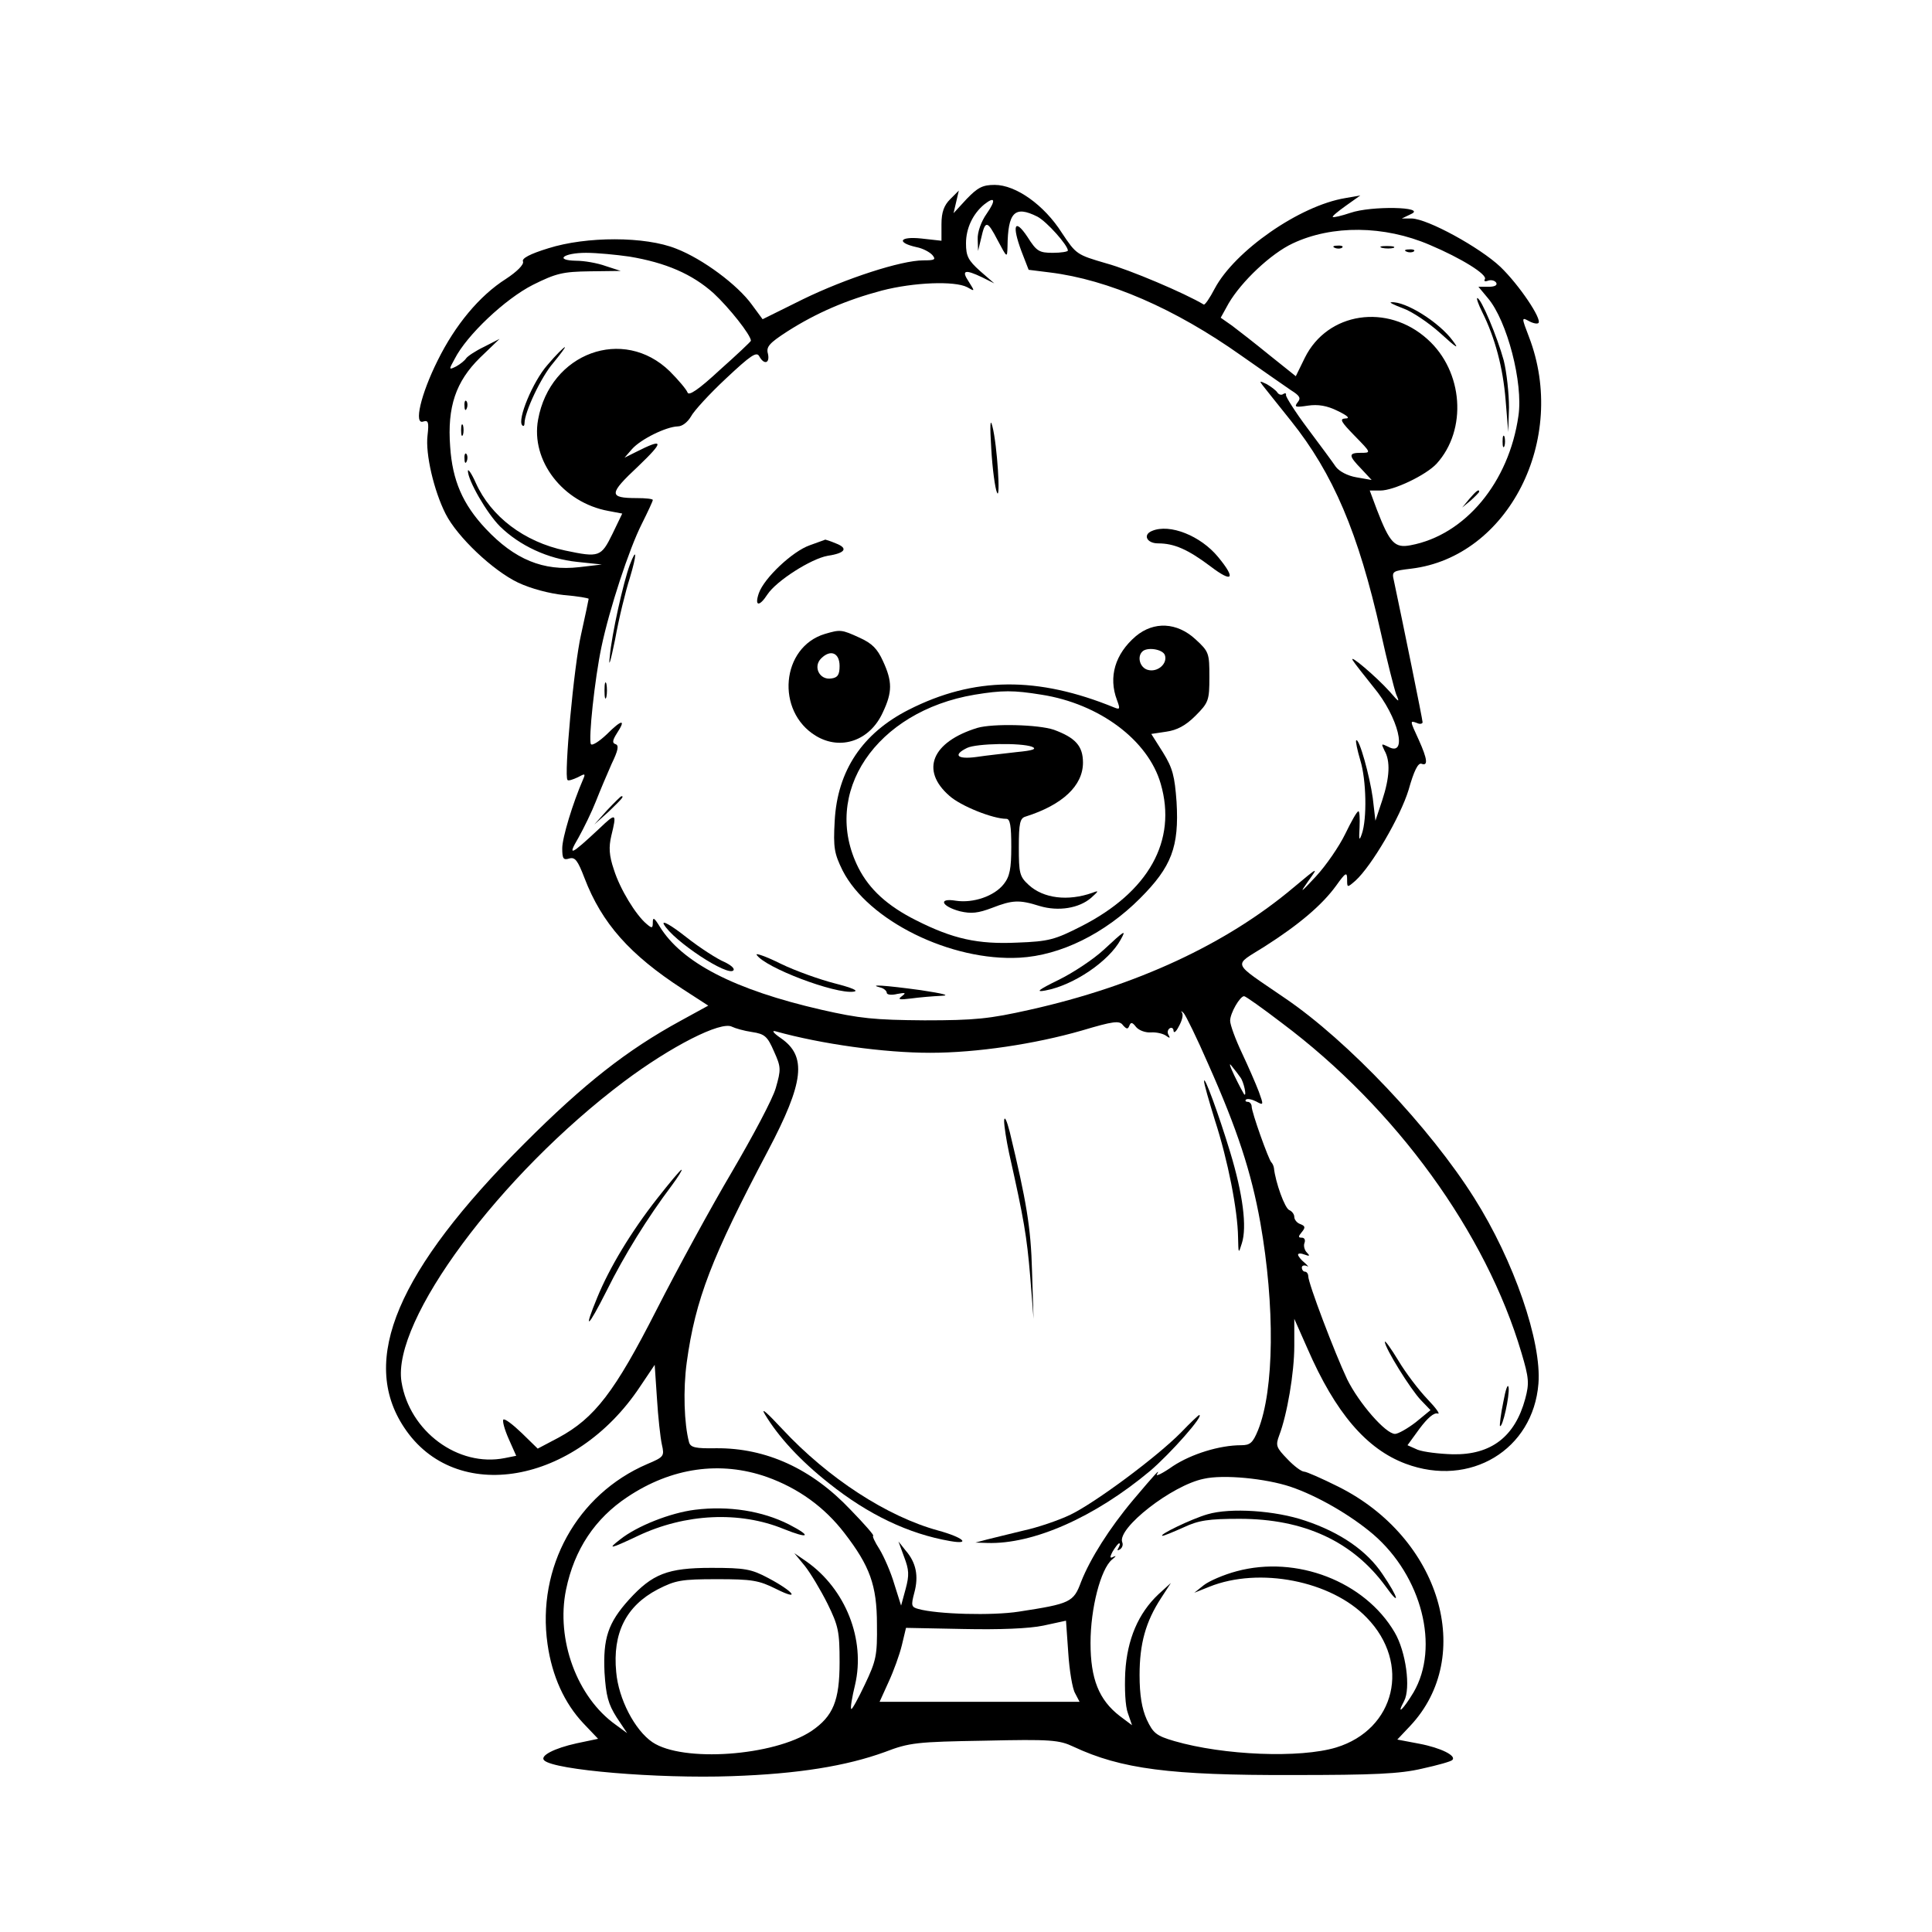 <?xml version="1.0" standalone="no"?>
<!DOCTYPE svg PUBLIC "-//W3C//DTD SVG 20010904//EN"
 "http://www.w3.org/TR/2001/REC-SVG-20010904/DTD/svg10.dtd">
<svg version="1.0" xmlns="http://www.w3.org/2000/svg"
 width="512pt" height="512pt" viewBox="0 0 512 512"
 preserveAspectRatio="xMidYMid meet">
<g transform="translate(0,512) scale(0.1,-0.1)"
fill="#000000" stroke="none">
<path d="M2562 4593 l-35 -38 7 30 7 30 -23 -23 c-16 -16 -23 -34 -23 -66 l0
-44 -54 6 c-58 6 -66 -11 -12 -23 16 -3 35 -13 42 -21 10 -12 6 -14 -24 -14
-59 0 -206 -48 -319 -103 l-107 -53 -28 38 c-38 53 -131 122 -201 149 -82 33
-238 33 -339 1 -49 -15 -71 -27 -67 -35 3 -8 -16 -27 -45 -46 -71 -45 -135
-123 -181 -216 -45 -90 -64 -172 -38 -162 13 4 15 -2 11 -37 -6 -49 17 -147
48 -208 31 -61 125 -150 192 -182 34 -16 83 -29 122 -33 36 -3 65 -8 65 -10 0
-2 -9 -44 -20 -94 -19 -82 -46 -377 -36 -386 2 -3 14 1 27 7 20 11 21 10 14
-6 -27 -62 -55 -154 -55 -182 0 -28 3 -32 19 -27 15 4 22 -5 40 -52 46 -120
120 -203 260 -294 l68 -44 -73 -40 c-143 -78 -256 -167 -414 -325 -337 -337
-438 -574 -319 -753 136 -206 453 -151 625 108 l39 58 6 -89 c3 -49 9 -104 13
-122 7 -31 6 -33 -39 -52 -186 -80 -293 -274 -264 -477 12 -85 45 -157 95
-210 l39 -41 -57 -12 c-59 -13 -98 -33 -86 -45 26 -26 302 -49 497 -42 177 6
304 27 406 64 65 25 85 27 264 30 176 4 198 2 236 -16 126 -59 256 -76 580
-75 215 0 285 3 344 17 41 9 77 19 80 23 11 11 -30 32 -88 43 l-58 11 34 36
c174 185 80 499 -190 634 -44 22 -85 40 -91 40 -7 0 -27 15 -44 33 -30 31 -32
36 -22 63 21 55 40 166 40 237 l0 72 35 -79 c74 -170 156 -266 260 -305 171
-64 338 37 352 212 9 111 -65 326 -170 492 -117 186 -334 416 -502 530 -144
99 -138 83 -53 137 91 58 152 110 189 161 25 35 29 37 29 17 0 -23 0 -23 22
-4 43 39 119 169 141 241 14 50 25 72 34 69 18 -7 16 12 -7 63 -24 52 -24 52
-5 45 8 -4 15 -2 15 2 0 7 -52 262 -76 375 -6 25 -4 26 46 32 257 31 416 343
312 614 -20 52 -20 53 0 42 11 -6 22 -8 25 -5 10 10 -51 101 -101 149 -54 51
-192 127 -235 128 l-26 0 25 12 c41 19 -106 22 -161 3 -24 -8 -45 -13 -47 -11
-2 2 14 15 35 30 l38 27 -40 -7 c-121 -20 -293 -140 -346 -240 -13 -25 -26
-44 -29 -42 -50 30 -196 92 -258 109 -79 23 -80 24 -118 81 -47 74 -122 127
-178 127 -32 0 -45 -7 -74 -37z m53 -39 c-15 -21 -25 -50 -24 -68 l1 -31 8 33
c11 49 16 49 44 -5 25 -47 25 -47 26 -17 1 92 19 110 79 80 25 -13 81 -76 81
-90 0 -3 -18 -6 -40 -6 -36 0 -43 4 -67 42 -34 51 -42 32 -16 -38 l19 -49 56
-7 c155 -19 332 -96 507 -220 57 -40 116 -81 132 -92 24 -15 27 -21 18 -32
-10 -13 -6 -14 27 -9 27 4 51 0 79 -14 27 -13 34 -20 20 -20 -16 -1 -11 -9 25
-46 44 -45 44 -45 17 -45 -34 0 -34 -7 1 -43 l27 -29 -40 7 c-24 4 -46 16 -55
28 -8 12 -42 58 -75 102 -33 44 -58 84 -57 88 1 5 -2 6 -7 3 -5 -4 -12 -2 -16
4 -3 5 -16 15 -28 22 -19 9 -20 9 -11 -3 6 -8 40 -50 75 -94 112 -140 179
-297 238 -560 17 -77 36 -151 41 -165 10 -23 8 -22 -17 7 -35 39 -110 103 -98
83 5 -8 30 -40 55 -71 66 -79 92 -187 39 -158 -19 9 -19 9 -10 -10 16 -28 14
-71 -6 -132 l-18 -54 -7 60 c-8 58 -36 160 -44 153 -2 -2 3 -26 11 -53 16 -52
18 -155 4 -195 -7 -20 -8 -17 -6 18 1 23 0 42 -3 42 -4 0 -19 -27 -35 -60 -16
-33 -51 -84 -78 -113 -41 -44 -44 -46 -20 -12 28 39 27 38 -39 -17 -178 -150
-417 -261 -699 -324 -107 -24 -145 -28 -279 -28 -133 1 -172 5 -273 28 -231
53 -370 125 -429 221 -14 23 -18 25 -18 11 0 -16 -2 -17 -16 -5 -29 24 -71 93
-87 144 -13 38 -14 60 -7 90 15 61 13 62 -32 19 -76 -71 -85 -75 -55 -24 14
25 35 68 46 96 11 28 30 73 42 100 17 35 20 49 10 52 -9 3 -8 10 4 29 25 38
13 37 -27 -3 -20 -19 -39 -31 -42 -26 -7 12 10 173 28 258 21 100 73 259 107
326 16 32 29 60 29 63 0 3 -19 5 -42 5 -76 0 -75 11 3 84 70 67 69 76 -6 38
l-30 -15 20 23 c23 26 90 59 121 60 12 0 26 11 35 26 7 14 49 60 93 101 65 61
81 72 88 59 13 -24 29 -19 23 7 -5 18 4 28 52 59 77 49 156 83 250 108 85 22
193 26 226 9 21 -12 21 -12 4 15 -20 30 -10 33 36 11 l32 -16 -38 33 c-31 28
-37 39 -37 73 0 40 18 78 48 103 29 23 32 12 7 -24z m1174 -83 c83 -35 154
-79 146 -91 -3 -5 0 -7 8 -4 8 3 18 1 22 -5 4 -7 -4 -11 -20 -11 l-27 0 25
-30 c51 -60 94 -225 81 -312 -25 -176 -141 -316 -286 -343 -42 -8 -55 6 -89
94 l-19 51 28 0 c36 0 121 41 149 71 82 90 71 245 -24 330 -106 96 -265 72
-325 -49 l-24 -49 -70 56 c-38 31 -83 66 -99 78 l-30 21 21 38 c34 58 112 132
170 159 104 49 242 48 363 -4z m-2121 -31 c96 -16 166 -46 223 -97 41 -38 99
-111 99 -126 0 -2 -37 -37 -82 -77 -57 -53 -83 -70 -86 -60 -3 8 -24 33 -47
56 -123 120 -317 49 -349 -128 -20 -109 66 -220 186 -242 l37 -7 -26 -54 c-30
-61 -35 -63 -125 -44 -109 23 -197 90 -237 179 -11 25 -21 39 -21 32 0 -25 50
-112 85 -147 52 -51 127 -86 204 -94 l66 -7 -60 -7 c-95 -11 -171 20 -248 102
-61 65 -88 128 -94 217 -8 106 15 173 79 236 l52 50 -41 -21 c-23 -11 -44 -25
-48 -31 -3 -5 -15 -15 -26 -21 -20 -10 -20 -9 -4 20 32 63 134 159 207 196 62
31 80 35 152 36 l81 1 -40 13 c-22 8 -57 14 -78 14 -59 1 -34 21 26 21 29 0
80 -5 115 -10z m1729 -2031 c303 -227 541 -556 635 -874 20 -67 21 -81 10
-122 -27 -100 -90 -149 -192 -147 -36 1 -77 6 -93 12 l-27 12 32 44 c21 28 38
43 48 40 8 -3 -4 14 -27 38 -23 24 -58 70 -77 102 -20 33 -36 55 -36 50 0 -16
68 -126 96 -155 l25 -26 -39 -32 c-22 -17 -47 -31 -55 -31 -25 0 -96 82 -127
145 -33 70 -103 254 -103 273 0 6 -4 12 -9 12 -4 0 -8 5 -8 11 0 5 6 7 13 4 6
-4 4 0 -5 8 -10 8 -18 18 -18 22 0 4 8 4 18 0 13 -5 14 -3 5 6 -6 6 -9 18 -6
25 3 8 0 14 -7 14 -10 0 -10 3 0 15 10 12 9 16 -4 21 -9 3 -16 12 -16 19 0 7
-6 15 -13 18 -12 4 -37 74 -41 112 -1 6 -4 12 -7 15 -7 7 -52 132 -52 148 0 6
-5 12 -10 12 -6 0 -8 3 -5 6 4 3 15 1 27 -5 20 -11 20 -10 7 26 -8 21 -28 67
-45 103 -17 36 -31 74 -31 85 0 20 26 65 37 65 4 0 49 -32 100 -71z m-195
-109 c77 -173 114 -286 138 -420 39 -221 37 -443 -6 -550 -14 -34 -21 -40 -45
-40 -57 0 -131 -23 -180 -55 -27 -19 -47 -29 -43 -22 10 17 -3 3 -63 -68 -63
-75 -114 -156 -138 -217 -20 -54 -28 -58 -165 -79 -70 -11 -216 -7 -266 7 -19
5 -20 9 -11 43 12 44 5 80 -23 112 l-19 24 15 -41 c13 -34 14 -48 4 -85 l-12
-44 -18 57 c-9 31 -27 72 -39 92 -13 20 -20 36 -17 36 4 0 -23 31 -60 69 -103
109 -224 164 -356 163 -55 -1 -68 2 -72 16 -13 49 -16 139 -6 212 23 167 66
278 215 560 96 182 104 251 34 299 -19 13 -25 21 -14 18 122 -34 288 -57 410
-57 123 0 277 23 402 59 84 25 100 27 109 14 10 -11 13 -11 17 -1 4 10 8 9 18
-4 8 -9 25 -15 39 -14 14 1 31 -3 39 -8 11 -8 13 -8 8 1 -4 6 -3 14 3 18 5 3
10 0 10 -7 1 -7 7 -2 14 12 8 14 12 29 9 35 -4 7 -3 7 4 0 5 -5 35 -66 65
-135z m-1209 85 c34 -5 41 -12 58 -51 19 -42 19 -48 5 -97 -8 -29 -61 -128
-116 -222 -55 -93 -145 -258 -200 -366 -111 -218 -164 -287 -260 -339 l-55
-29 -42 41 c-24 23 -45 39 -49 36 -3 -4 3 -26 14 -51 l20 -45 -30 -6 c-124
-25 -253 71 -274 202 -26 162 260 548 590 796 124 93 257 161 286 145 8 -4 32
-11 53 -14z m1294 -120 c9 -11 18 -53 10 -45 -2 3 -14 25 -26 50 -12 25 -15
36 -7 25 9 -11 19 -24 23 -30z m-1255 -1059 c84 -30 153 -80 206 -149 67 -87
86 -138 86 -242 1 -82 -2 -96 -32 -159 -18 -38 -34 -67 -36 -65 -3 2 2 31 10
64 28 120 -25 254 -129 327 l-32 22 28 -34 c15 -19 42 -64 60 -100 29 -59 32
-74 32 -155 0 -102 -17 -143 -74 -182 -100 -67 -342 -84 -422 -30 -47 32 -90
115 -96 186 -10 103 26 175 110 219 47 24 62 27 157 27 93 0 111 -3 157 -26
66 -33 47 -7 -21 29 -45 24 -62 27 -151 27 -116 0 -156 -16 -218 -84 -56 -62
-69 -103 -65 -193 4 -63 10 -84 32 -119 l28 -42 -30 22 c-103 73 -159 226
-132 358 22 107 77 189 163 246 117 78 246 96 369 53z m1388 -26 c71 -24 159
-75 219 -126 129 -111 177 -299 107 -419 -27 -45 -47 -64 -25 -23 18 34 5 131
-25 182 -79 135 -260 205 -419 162 -34 -9 -73 -26 -87 -37 l-25 -20 40 16
c132 53 323 16 417 -82 118 -121 76 -296 -81 -344 -96 -29 -298 -21 -429 17
-48 14 -56 21 -73 57 -13 29 -19 65 -19 118 0 83 16 141 57 204 l26 40 -33
-30 c-53 -50 -83 -119 -88 -207 -2 -43 0 -90 7 -108 l11 -32 -32 24 c-56 43
-78 99 -78 194 0 92 27 196 57 221 10 8 12 11 5 8 -11 -6 -12 -3 -3 14 7 11
14 21 17 21 3 0 2 -5 -2 -12 -4 -7 -3 -8 4 -4 6 4 9 12 6 19 -14 37 132 151
216 168 52 12 164 1 230 -21z m-571 -547 l12 -23 -265 0 -265 0 24 53 c13 28
29 72 35 97 l11 46 152 -3 c97 -2 174 1 212 9 l60 13 6 -85 c3 -47 11 -95 18
-107z"/>
<path d="M2627 3930 c3 -52 10 -104 15 -115 10 -25 1 125 -12 175 -6 24 -7 4
-3 -60z"/>
<path d="M3053 3713 c-25 -10 -14 -33 16 -33 43 0 79 -16 139 -61 59 -45 68
-33 20 25 -46 56 -128 89 -175 69z"/>
<path d="M2146 3675 c-46 -16 -121 -87 -135 -127 -12 -35 1 -37 23 -3 24 36
115 94 159 102 47 7 56 20 22 33 -14 6 -27 10 -28 10 -1 -1 -20 -7 -41 -15z"/>
<path d="M1669 3623 c-17 -46 -48 -184 -53 -243 -4 -33 2 -14 14 45 10 56 28
129 39 163 19 63 19 85 0 35z"/>
<path d="M3010 3434 c-55 -47 -73 -108 -50 -169 9 -24 8 -26 -7 -20 -203 83
-372 82 -545 -6 -122 -62 -189 -161 -196 -295 -4 -71 -1 -86 21 -131 68 -133
287 -241 469 -231 109 6 226 64 319 157 84 84 104 137 97 256 -5 68 -10 89
-36 131 l-31 49 40 6 c28 4 51 16 77 42 35 35 37 41 37 103 0 63 -1 67 -37
100 -49 45 -110 48 -158 8z m77 -50 c8 -23 -20 -47 -46 -39 -20 6 -28 34 -14
48 12 13 54 7 60 -9z m-327 -105 c154 -24 283 -121 316 -236 44 -151 -32 -287
-211 -378 -69 -35 -85 -40 -169 -43 -105 -5 -171 10 -268 59 -76 38 -124 82
-153 139 -100 198 46 415 308 459 73 12 103 12 177 0z"/>
<path d="M2590 3191 c-120 -37 -152 -112 -74 -180 30 -27 115 -61 151 -61 10
0 13 -19 13 -74 0 -58 -4 -79 -20 -99 -25 -32 -81 -51 -127 -44 -48 8 -38 -15
11 -28 30 -7 48 -5 85 9 54 21 72 22 126 5 50 -15 105 -6 137 22 20 18 21 20
3 13 -65 -23 -130 -15 -169 21 -24 22 -26 31 -26 100 0 63 3 77 18 81 98 31
152 82 152 143 0 44 -20 66 -77 87 -41 14 -162 17 -203 5z m145 -50 c14 -6 2
-10 -40 -14 -33 -4 -81 -9 -107 -13 -51 -7 -64 5 -25 24 25 12 142 14 172 3z"/>
<path d="M2186 3440 c-116 -35 -131 -205 -24 -270 66 -40 144 -13 178 63 25
53 25 81 0 135 -15 33 -29 47 -62 62 -48 22 -51 22 -92 10z m39 -85 c0 -23 -5
-31 -22 -33 -31 -5 -49 31 -27 53 25 25 49 15 49 -20z"/>
<path d="M1602 3290 c0 -19 2 -27 5 -17 2 9 2 25 0 35 -3 9 -5 1 -5 -18z"/>
<path d="M1609 2973 l-34 -38 38 34 c34 33 42 41 34 41 -2 0 -19 -17 -38 -37z"/>
<path d="M1759 2671 c24 -44 173 -142 185 -122 3 5 -8 14 -25 22 -17 7 -63 36
-101 66 -38 30 -64 45 -59 34z"/>
<path d="M2925 2603 c-27 -25 -81 -61 -120 -80 -53 -26 -62 -33 -35 -28 76 14
169 78 200 135 15 27 12 26 -45 -27z"/>
<path d="M2005 2590 c21 -34 209 -105 257 -98 15 2 -3 10 -50 22 -39 10 -104
33 -143 52 -38 19 -67 29 -64 24z"/>
<path d="M2333 2503 c9 -2 17 -9 17 -14 0 -5 12 -7 28 -3 22 4 24 3 12 -6 -12
-9 -7 -10 25 -6 22 3 58 6 80 7 25 1 4 6 -55 15 -95 13 -142 16 -107 7z"/>
<path d="M3538 4463 c7 -3 16 -2 19 1 4 3 -2 6 -13 5 -11 0 -14 -3 -6 -6z"/>
<path d="M3663 4463 c9 -2 23 -2 30 0 6 3 -1 5 -18 5 -16 0 -22 -2 -12 -5z"/>
<path d="M3728 4453 c7 -3 16 -2 19 1 4 3 -2 6 -13 5 -11 0 -14 -3 -6 -6z"/>
<path d="M3928 4293 c34 -68 55 -147 62 -233 l7 -85 2 65 c0 36 -6 93 -14 125
-17 62 -60 165 -70 165 -3 0 3 -17 13 -37z"/>
<path d="M3718 4303 c23 -8 68 -38 99 -66 44 -40 51 -44 33 -20 -36 49 -125
105 -163 102 -7 0 7 -7 31 -16z"/>
<path d="M3982 3950 c0 -14 2 -19 5 -12 2 6 2 18 0 25 -3 6 -5 1 -5 -13z"/>
<path d="M3894 3798 l-19 -23 23 19 c12 11 22 21 22 23 0 8 -8 2 -26 -19z"/>
<path d="M1451 4153 c-39 -44 -81 -146 -67 -160 3 -4 6 -1 6 5 0 30 44 123 76
160 19 23 33 42 31 42 -3 0 -24 -21 -46 -47z"/>
<path d="M1231 4044 c0 -11 3 -14 6 -6 3 7 2 16 -1 19 -3 4 -6 -2 -5 -13z"/>
<path d="M1222 3980 c0 -14 2 -19 5 -12 2 6 2 18 0 25 -3 6 -5 1 -5 -13z"/>
<path d="M1231 3904 c0 -11 3 -14 6 -6 3 7 2 16 -1 19 -3 4 -6 -2 -5 -13z"/>
<path d="M3984 1405 c-7 -33 -10 -62 -9 -64 7 -6 26 81 23 102 -2 12 -8 -5
-14 -38z"/>
<path d="M3191 2255 c-1 -5 13 -53 29 -105 34 -105 60 -237 61 -309 1 -44 1
-45 10 -16 14 43 3 130 -31 242 -31 102 -69 205 -69 188z"/>
<path d="M2661 2150 c0 -14 6 -52 13 -85 40 -178 47 -221 56 -326 l9 -114 -4
126 c-3 117 -15 186 -59 369 -8 31 -14 44 -15 30z"/>
<path d="M2027 1372 c36 -60 94 -123 170 -183 104 -83 211 -134 321 -153 57
-10 34 10 -32 28 -135 37 -291 138 -413 269 -40 43 -58 59 -46 39z"/>
<path d="M3130 1324 c-64 -65 -227 -186 -293 -218 -31 -15 -87 -34 -124 -42
-38 -9 -81 -20 -98 -24 l-30 -8 31 -1 c122 -4 285 68 432 191 55 47 144 148
130 148 -2 0 -24 -21 -48 -46z"/>
<path d="M1741 1943 c-69 -88 -126 -183 -158 -261 -38 -92 -26 -83 25 18 46
93 108 193 172 278 17 23 29 42 26 42 -3 0 -32 -35 -65 -77z"/>
<path d="M1842 1119 c-65 -8 -154 -43 -199 -79 -35 -27 -26 -25 48 10 125 59
269 66 386 18 67 -27 76 -20 14 12 -71 36 -160 50 -249 39z"/>
<path d="M3200 1107 c-42 -12 -133 -56 -119 -57 4 0 28 10 55 22 40 19 67 23
149 23 171 0 300 -60 387 -179 40 -56 35 -31 -8 32 -41 62 -112 111 -205 142
-79 27 -198 35 -259 17z"/>
</g>
</svg>